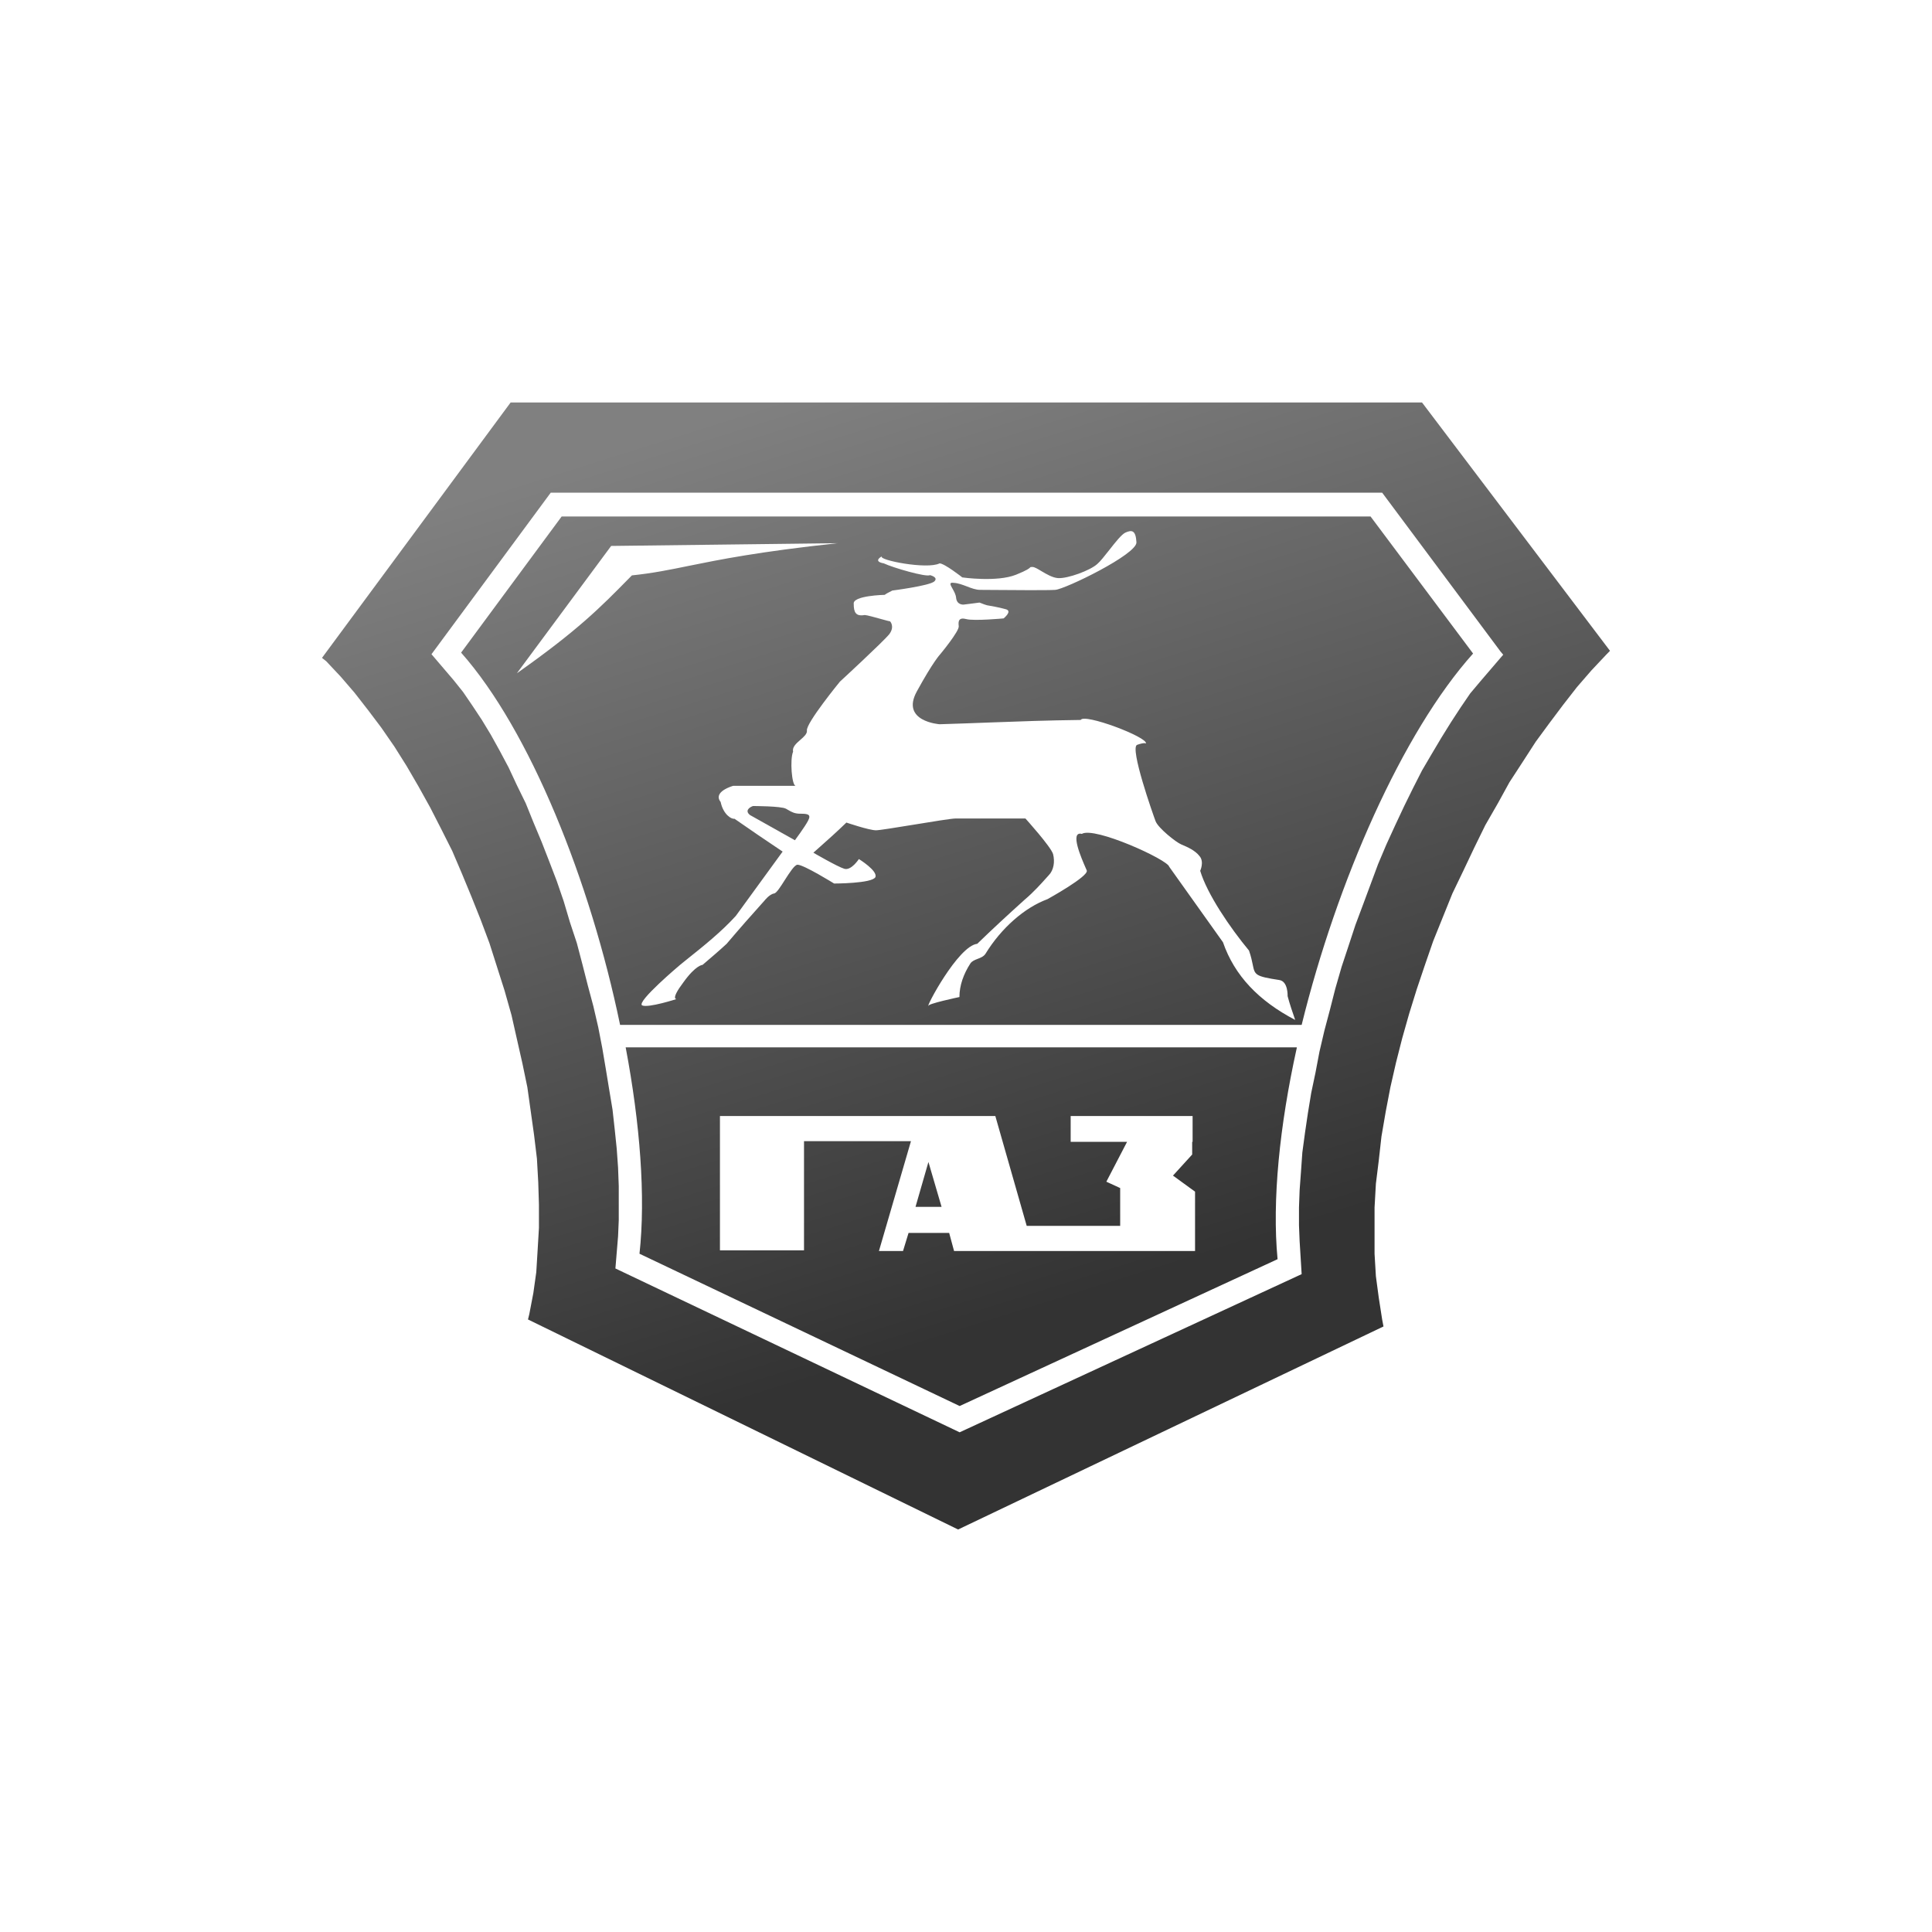 <svg width="45" height="45" viewBox="0 0 45 45" fill="none" xmlns="http://www.w3.org/2000/svg">
<path d="M17.538 18.774C17.538 18.774 18.198 18.774 18.307 18.837C18.324 18.847 18.34 18.856 18.356 18.865C18.442 18.915 18.508 18.953 18.644 18.953C18.821 18.953 18.899 18.969 18.821 19.117C18.743 19.265 18.515 19.571 18.515 19.571L17.471 18.985C17.346 18.89 17.445 18.806 17.538 18.774Z" fill="url(#paint0_linear_2_857)"/>
<path fill-rule="evenodd" clip-rule="evenodd" d="M13.082 12.03H31.923L34.311 15.222C32.66 17.064 31.139 20.537 30.318 23.872H14.443C13.752 20.532 12.345 17.012 10.74 15.201L13.082 12.03ZM14.235 12.716L19.511 12.652C17.661 12.851 16.752 13.036 16.043 13.18C15.584 13.274 15.21 13.35 14.718 13.402L14.65 13.471C13.978 14.154 13.465 14.676 12.039 15.682L14.235 12.716ZM25.172 16.769C24.377 16.779 23.756 16.802 23.085 16.827C22.713 16.841 22.326 16.856 21.884 16.869C21.884 16.869 20.97 16.805 21.355 16.104C21.739 15.402 21.9 15.238 21.9 15.238C21.9 15.238 22.347 14.7 22.331 14.584C22.316 14.468 22.331 14.373 22.508 14.42C22.684 14.468 23.375 14.404 23.375 14.404C23.375 14.404 23.582 14.241 23.437 14.193L23.399 14.183C23.334 14.166 23.244 14.143 23.167 14.13C23.074 14.114 22.991 14.098 22.991 14.098C22.95 14.088 22.908 14.071 22.87 14.056C22.85 14.048 22.831 14.04 22.814 14.035C22.749 14.043 22.689 14.051 22.63 14.059C22.57 14.066 22.51 14.074 22.445 14.082C22.445 14.082 22.284 14.098 22.269 13.919C22.262 13.847 22.22 13.772 22.185 13.71C22.133 13.619 22.098 13.557 22.222 13.576C22.322 13.583 22.422 13.622 22.521 13.659C22.626 13.7 22.73 13.739 22.83 13.739C22.878 13.739 22.988 13.74 23.129 13.741C23.593 13.745 24.405 13.751 24.58 13.739C24.808 13.723 26.485 12.911 26.47 12.631C26.454 12.357 26.371 12.335 26.215 12.404C26.126 12.443 25.976 12.634 25.834 12.815C25.727 12.951 25.625 13.081 25.556 13.138C25.395 13.286 24.865 13.481 24.642 13.465C24.514 13.456 24.374 13.372 24.257 13.303C24.17 13.251 24.096 13.206 24.05 13.206C24.005 13.206 24.005 13.206 23.994 13.217C23.978 13.234 23.937 13.277 23.666 13.386C23.219 13.565 22.414 13.449 22.414 13.449C22.414 13.449 21.999 13.122 21.884 13.122C21.594 13.27 20.441 13.043 20.54 12.958C20.54 12.958 20.316 13.074 20.586 13.122C20.794 13.222 21.578 13.449 21.661 13.396C21.661 13.396 21.869 13.444 21.76 13.544C21.645 13.644 20.784 13.755 20.784 13.755L20.757 13.769C20.702 13.796 20.647 13.824 20.607 13.855C20.607 13.855 19.854 13.871 19.885 14.066C19.885 14.262 19.932 14.362 20.14 14.325C20.187 14.325 20.387 14.381 20.542 14.424C20.64 14.451 20.72 14.473 20.732 14.473C20.732 14.473 20.846 14.589 20.716 14.768C20.571 14.948 19.563 15.877 19.563 15.877C19.563 15.877 18.764 16.853 18.795 17.017C18.802 17.093 18.723 17.162 18.641 17.233C18.546 17.316 18.448 17.403 18.473 17.507C18.395 17.687 18.441 18.304 18.535 18.304H17.076C17.076 18.304 16.593 18.436 16.785 18.679C16.847 18.974 17.039 19.085 17.107 19.07C17.473 19.326 17.839 19.573 18.22 19.829L18.221 19.829L18.229 19.835L17.138 21.334C16.797 21.708 16.391 22.032 15.992 22.351C15.941 22.392 15.89 22.433 15.84 22.474C15.84 22.474 14.812 23.339 14.957 23.418C15.102 23.482 15.757 23.27 15.757 23.27C15.757 23.27 15.611 23.286 15.918 22.88C16.209 22.474 16.364 22.474 16.364 22.474C16.556 22.31 16.749 22.146 16.925 21.983C17.216 21.64 17.517 21.297 17.808 20.975C17.808 20.975 17.922 20.827 18.031 20.811C18.085 20.804 18.181 20.654 18.28 20.497C18.392 20.323 18.508 20.141 18.576 20.141C18.722 20.141 19.428 20.579 19.428 20.579C19.428 20.579 20.311 20.579 20.389 20.431C20.451 20.283 20.005 20.009 20.005 20.009C20.005 20.009 19.828 20.283 19.667 20.236C19.506 20.188 18.945 19.861 18.945 19.861L19.062 19.757C19.279 19.565 19.498 19.369 19.714 19.159C19.714 19.159 20.243 19.339 20.404 19.339C20.481 19.339 20.865 19.276 21.267 19.211C21.705 19.139 22.163 19.064 22.264 19.064H23.884C23.884 19.064 24.476 19.719 24.528 19.893C24.574 20.072 24.543 20.267 24.429 20.384C24.415 20.398 24.392 20.424 24.362 20.458C24.26 20.572 24.076 20.779 23.868 20.954C23.453 21.328 23.1 21.655 22.762 21.983C22.316 22.03 21.542 23.497 21.625 23.434C21.562 23.387 22.347 23.223 22.347 23.223C22.347 22.948 22.445 22.685 22.601 22.442C22.639 22.385 22.704 22.36 22.771 22.334C22.84 22.307 22.912 22.28 22.954 22.215C23.323 21.613 23.868 21.138 24.398 20.943C24.398 20.943 25.374 20.405 25.312 20.273C25.306 20.26 25.299 20.243 25.29 20.222C25.192 19.998 24.908 19.351 25.198 19.423C25.488 19.244 27.202 20.025 27.233 20.188C27.441 20.481 27.65 20.774 27.859 21.067C28.068 21.36 28.277 21.653 28.485 21.946C28.755 22.727 29.321 23.313 30.167 23.756C30.105 23.576 30.038 23.381 29.991 23.202C29.991 23.202 30.006 22.859 29.799 22.827C29.233 22.74 29.227 22.709 29.178 22.465C29.161 22.384 29.14 22.279 29.092 22.141C28.646 21.603 28.116 20.822 27.955 20.283C27.955 20.283 28.054 20.072 27.939 19.94C27.835 19.805 27.653 19.728 27.539 19.679L27.509 19.666C27.394 19.618 26.979 19.291 26.916 19.128C26.854 18.964 26.309 17.418 26.485 17.349C26.662 17.286 26.693 17.317 26.693 17.317C26.724 17.164 25.25 16.61 25.172 16.769Z" fill="url(#paint1_linear_2_857)"/>
<path d="M21.324 28.11H21.931L21.625 27.065L21.324 28.11Z" fill="url(#paint2_linear_2_857)"/>
<path fill-rule="evenodd" clip-rule="evenodd" d="M30.204 24.41C29.804 26.221 29.627 27.962 29.757 29.329L22.352 32.749L14.895 29.202C15.04 27.883 14.91 26.173 14.573 24.395H30.204V24.41ZM27.768 26.595V26.891L27.321 27.382L27.835 27.756V29.139H22.222L22.108 28.717H21.162L21.033 29.139H20.472L21.218 26.58H18.727V29.123H16.769V25.994H23.183L23.914 28.553H26.091V27.672L25.769 27.524L26.252 26.595H24.938V25.994H27.778V26.595H27.768Z" fill="url(#paint3_linear_2_857)"/>
<path fill-rule="evenodd" clip-rule="evenodd" d="M33.122 9.375H11.893L7.5 15.323L7.599 15.402L7.936 15.761L8.258 16.135L8.575 16.542L8.881 16.948L9.188 17.392L9.473 17.845L9.749 18.32L10.019 18.806L10.278 19.312L10.533 19.819L10.756 20.341L10.979 20.88L11.192 21.413L11.4 21.967L11.753 23.075L11.914 23.645L12.039 24.199L12.168 24.769L12.283 25.323L12.439 26.432L12.506 26.986L12.537 27.54L12.553 28.062V28.601L12.522 29.123L12.491 29.63L12.423 30.115L12.329 30.606L12.298 30.733L22.316 35.625L32.224 30.896L32.193 30.733L32.115 30.232L32.047 29.725L32.016 29.202V28.126L32.047 27.572L32.115 27.023L32.177 26.469L32.276 25.893L32.385 25.323L32.515 24.753L32.66 24.183L32.821 23.614L32.998 23.044L33.19 22.474L33.382 21.919L33.829 20.811L34.088 20.273L34.343 19.735L34.597 19.217L34.888 18.711L35.158 18.22L35.464 17.75L35.771 17.275L36.093 16.837L36.41 16.415L36.731 16.003L37.069 15.613L37.407 15.254L37.5 15.159L33.122 9.375ZM12.828 11.475H32.193L34.95 15.175L35.013 15.25L34.95 15.322L34.488 15.861L34.244 16.151L34.021 16.478L33.797 16.821L33.574 17.18L33.351 17.555L33.122 17.945L32.915 18.352L32.707 18.774L32.499 19.217L32.291 19.671L32.099 20.125L31.746 21.075L31.57 21.545L31.409 22.035L31.248 22.521L31.102 23.027L30.977 23.518L30.848 24.004L30.733 24.495L30.64 24.985L30.541 25.455L30.463 25.93L30.396 26.384L30.334 26.843L30.302 27.297L30.271 27.719L30.256 28.126V28.537L30.271 28.912L30.318 29.677L22.352 33.361L14.334 29.545L14.396 28.796L14.412 28.421V27.624L14.396 27.197L14.365 26.759L14.318 26.305L14.267 25.846L14.189 25.376L14.111 24.901L14.028 24.41L13.934 23.925L13.82 23.434L13.69 22.948L13.565 22.458L13.436 21.967L13.275 21.481L13.129 20.99L12.968 20.521L12.792 20.062L12.615 19.608L12.423 19.149L12.246 18.711L12.039 18.288L11.847 17.877L11.639 17.486L11.431 17.111L11.223 16.768L11 16.431L10.787 16.119L10.564 15.84L10.05 15.238L12.828 11.475Z" fill="url(#paint4_linear_2_857)"/>
<defs>
<linearGradient id="paint0_linear_2_857" x1="17.813" y1="9.375" x2="24.451" y2="30.45" gradientUnits="userSpaceOnUse">
<stop stop-color="#808080"/>
<stop offset="1" stop-color="#333333"/>
</linearGradient>
<linearGradient id="paint1_linear_2_857" x1="17.812" y1="9.375" x2="24.451" y2="30.45" gradientUnits="userSpaceOnUse">
<stop stop-color="#808080"/>
<stop offset="1" stop-color="#333333"/>
</linearGradient>
<linearGradient id="paint2_linear_2_857" x1="17.813" y1="9.375" x2="24.451" y2="30.45" gradientUnits="userSpaceOnUse">
<stop stop-color="#808080"/>
<stop offset="1" stop-color="#333333"/>
</linearGradient>
<linearGradient id="paint3_linear_2_857" x1="17.812" y1="9.375" x2="24.451" y2="30.45" gradientUnits="userSpaceOnUse">
<stop stop-color="#808080"/>
<stop offset="1" stop-color="#333333"/>
</linearGradient>
<linearGradient id="paint4_linear_2_857" x1="17.813" y1="9.375" x2="24.451" y2="30.45" gradientUnits="userSpaceOnUse">
<stop stop-color="#808080"/>
<stop offset="1" stop-color="#333333"/>
</linearGradient>
</defs>
</svg>

